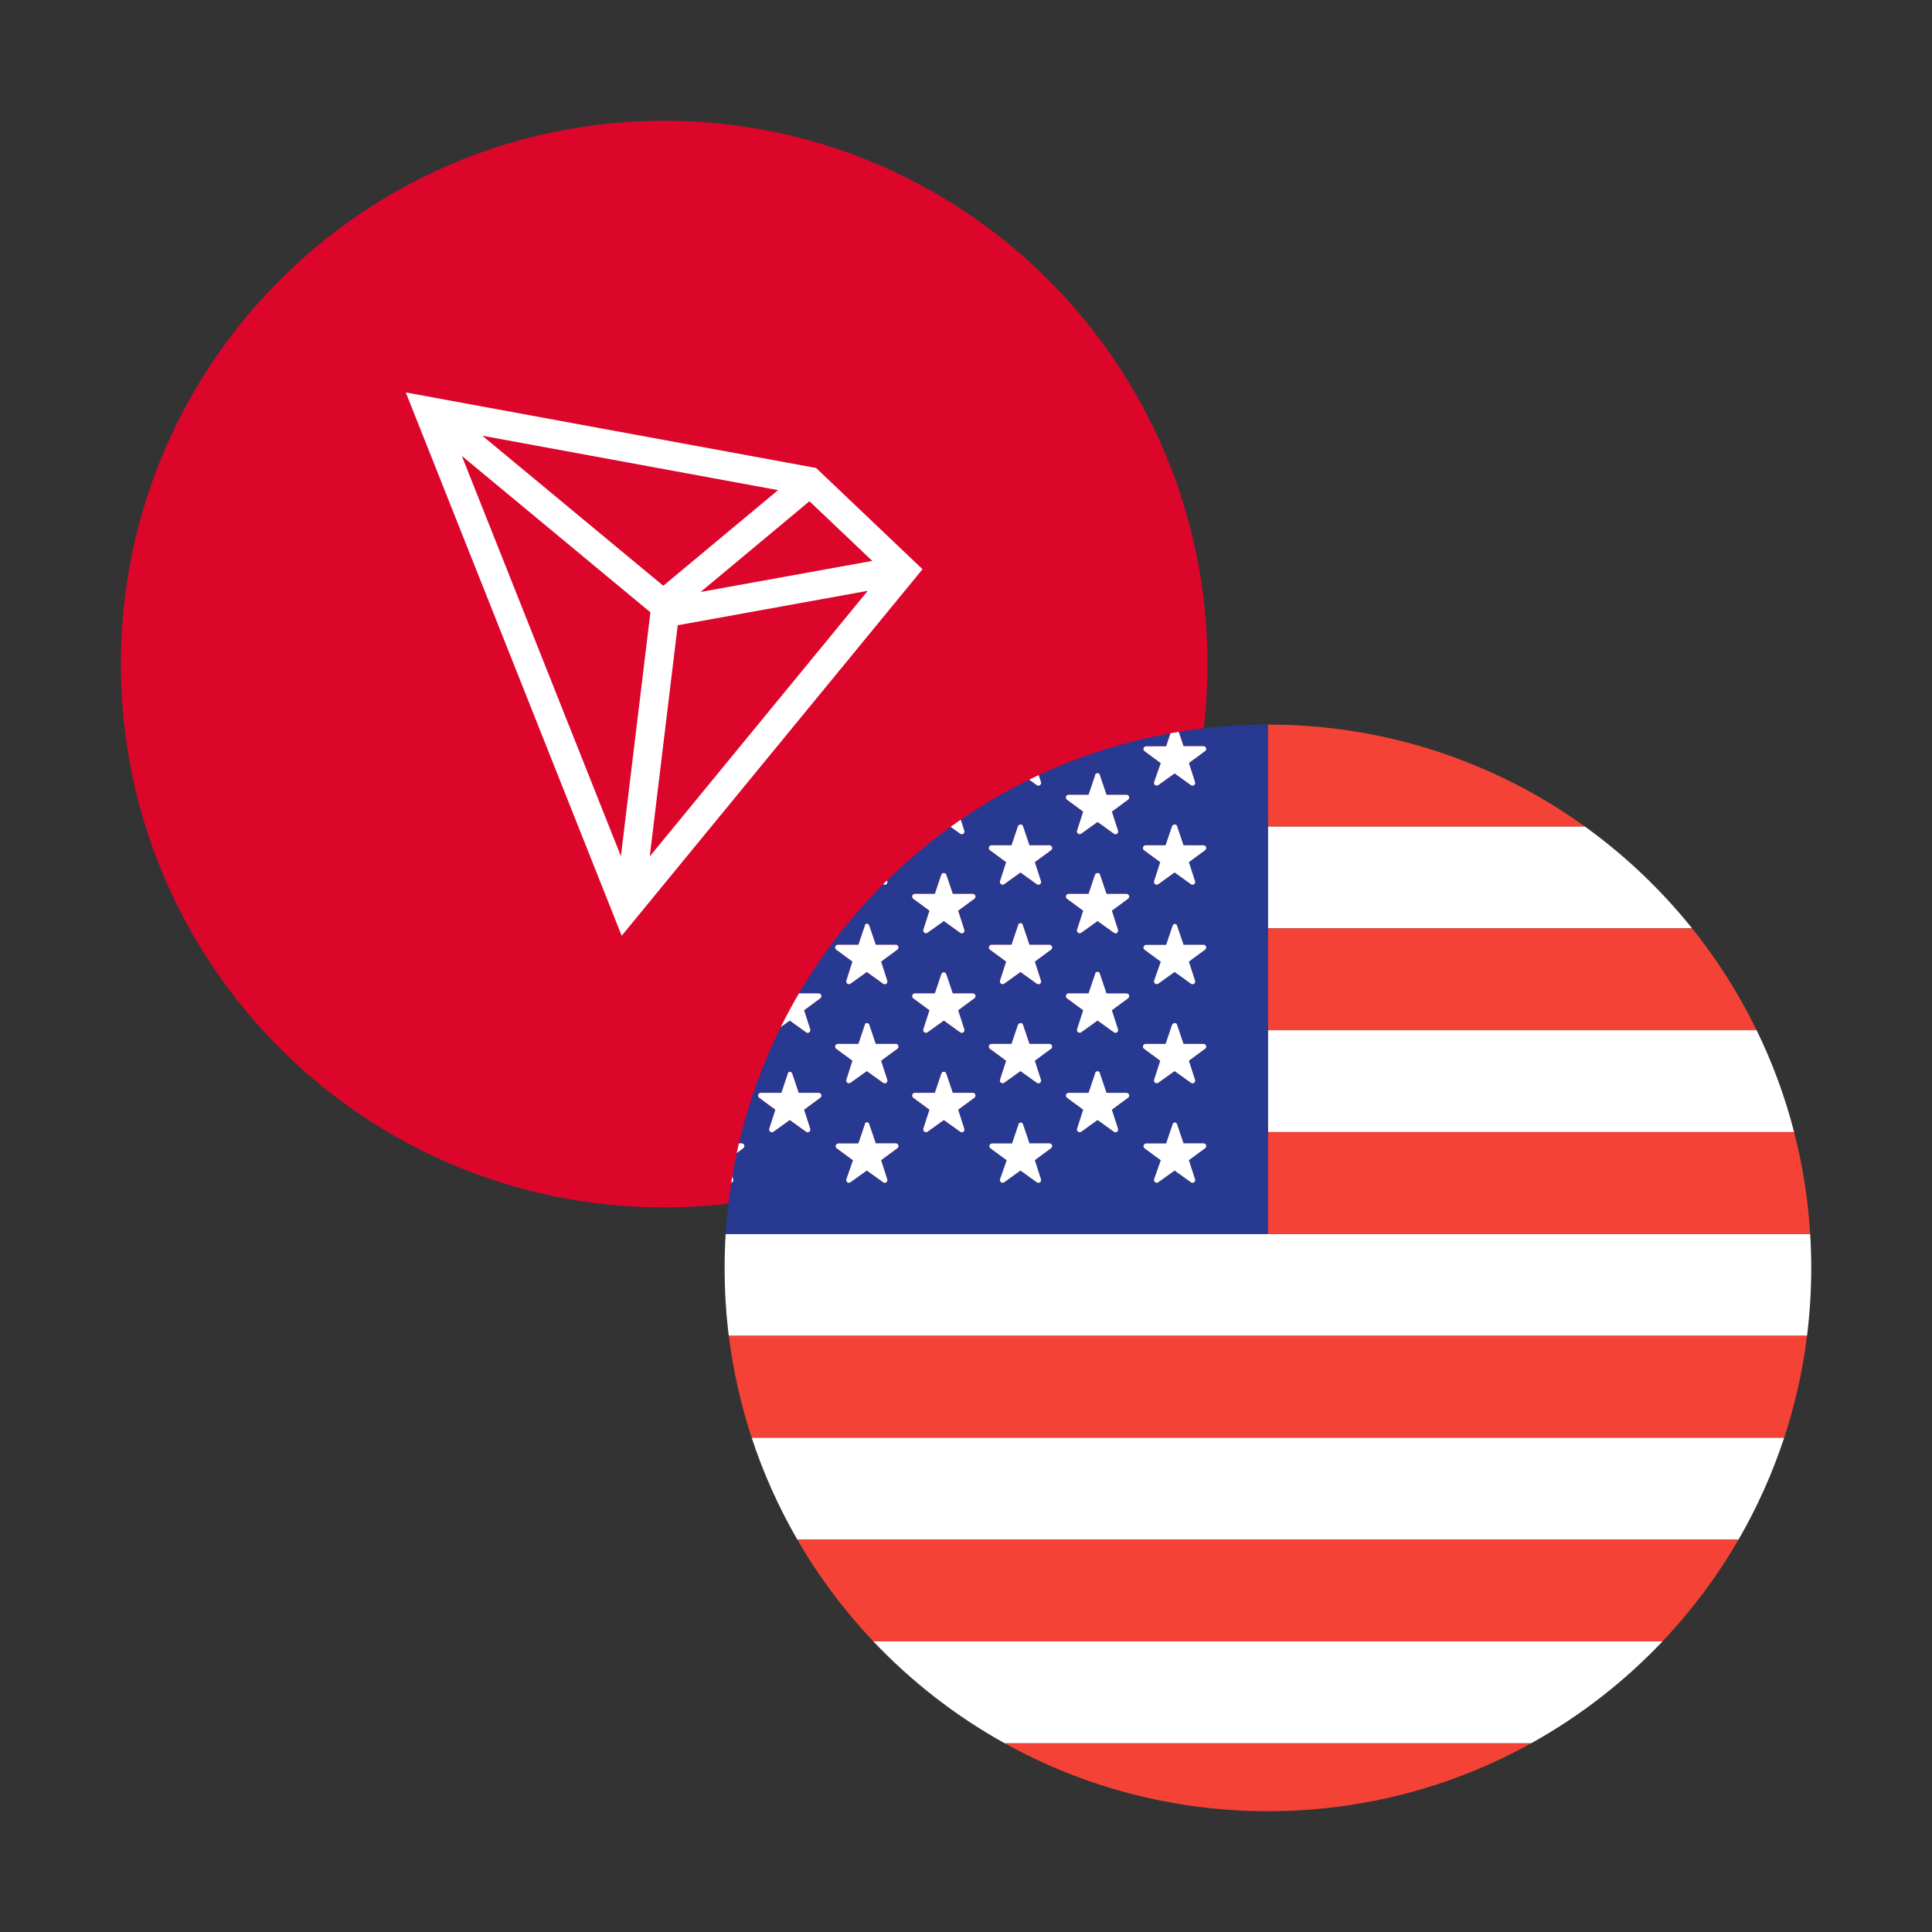 <svg width="32" height="32" viewBox="0 0 32 32" fill="none" xmlns="http://www.w3.org/2000/svg">
<rect x="0" y="0" width="32" height="32" fill="#333333" stroke="none"/>
<g id="markets / market-cryptocurrency-trxusd">
<g id="currencies / currency-trx">
<g id="logo">
<path d="M20 11C20 15.97 15.971 19.999 11.001 19.999C6.031 19.999 2.002 15.97 2.002 11C2.002 6.03 6.031 2.001 11.001 2.001C15.971 2.001 20 6.03 20 11Z" fill="#DC062B"/>
<path d="M13.517 7.751L6.721 6.5L10.297 15.499L15.28 9.428L13.517 7.751ZM13.407 8.302L14.447 9.29L11.604 9.805L13.407 8.302ZM10.986 9.702L7.989 7.217L12.887 8.118L10.986 9.702ZM10.773 10.142L10.284 14.181L7.649 7.551L10.773 10.142ZM11.225 10.356L14.373 9.786L10.762 14.185L11.225 10.356Z" fill="white"/>
</g>
</g>
<g id="currencies / currency-usd">
<g id="logo_2">
<path d="M12.019 20.438C12.008 20.623 12.002 20.811 12.002 21C12.002 21.381 12.025 21.756 12.071 22.125H29.93C29.976 21.756 30 21.381 30 21C30 20.811 29.994 20.623 29.982 20.438H12.019Z" fill="white"/>
<path d="M21.001 17.063V18.75H29.716C29.565 18.162 29.356 17.598 29.095 17.063H21.001Z" fill="white"/>
<path d="M21.001 15.376H28.026C27.513 14.736 26.915 14.168 26.248 13.688H21.001V15.376Z" fill="white"/>
<path d="M12.45 23.812C12.644 24.404 12.899 24.969 13.206 25.5H28.796C29.103 24.969 29.357 24.404 29.552 23.812H12.45Z" fill="white"/>
<path d="M14.466 27.187C15.098 27.854 15.831 28.425 16.641 28.874H25.361C26.17 28.425 26.904 27.854 27.536 27.187H14.466Z" fill="white"/>
<path d="M21.001 12.001L21.001 13.688H26.248C24.771 12.626 22.959 12.001 21.001 12.001Z" fill="#F44336"/>
<path d="M21.001 20.438H29.982C29.947 19.859 29.856 19.294 29.716 18.75H21.001L21.001 20.438Z" fill="#F44336"/>
<path d="M21.001 17.063H29.095C28.801 16.46 28.442 15.894 28.026 15.376H21.001V17.063Z" fill="#F44336"/>
<path d="M29.93 22.125C29.858 22.706 29.73 23.271 29.552 23.812H12.45C12.272 23.271 12.144 22.706 12.071 22.125H29.93Z" fill="#F44336"/>
<path d="M13.206 25.5C13.559 26.111 13.983 26.677 14.466 27.187H27.536C28.018 26.677 28.442 26.111 28.796 25.5H13.206Z" fill="#F44336"/>
<path d="M21.001 29.999C22.583 29.999 24.069 29.591 25.361 28.874H16.641C17.932 29.591 19.419 29.999 21.001 29.999Z" fill="#F44336"/>
<path fill-rule="evenodd" clip-rule="evenodd" d="M21.001 20.438H12.019C12.037 20.138 12.071 19.843 12.118 19.552C12.116 19.565 12.114 19.577 12.111 19.59C12.117 19.589 12.123 19.587 12.127 19.583C12.143 19.572 12.15 19.552 12.144 19.533L12.129 19.486C12.151 19.352 12.177 19.22 12.205 19.089C12.204 19.092 12.204 19.095 12.203 19.098L12.312 19.017C12.327 19.006 12.333 18.986 12.327 18.968C12.321 18.95 12.304 18.938 12.285 18.937H12.239C12.399 18.256 12.636 17.604 12.942 16.992C12.938 16.998 12.935 17.005 12.932 17.011L13.081 16.904L13.351 17.098C13.358 17.104 13.367 17.107 13.376 17.108C13.386 17.108 13.395 17.105 13.403 17.1C13.41 17.095 13.415 17.088 13.418 17.081C13.423 17.072 13.424 17.06 13.42 17.049L13.318 16.733L13.588 16.534C13.603 16.522 13.609 16.502 13.603 16.484C13.597 16.466 13.58 16.454 13.561 16.454H13.233C13.87 15.368 14.727 14.428 15.745 13.695L15.903 13.808C15.909 13.813 15.916 13.816 15.923 13.817C15.928 13.818 15.933 13.818 15.938 13.817C15.943 13.816 15.946 13.815 15.95 13.813L15.953 13.811L15.956 13.81C15.972 13.798 15.978 13.778 15.972 13.759L15.913 13.576C17.36 12.582 19.113 12.001 21.001 12.001V20.438ZM19.603 12.359L19.523 12.122C19.478 12.129 19.433 12.137 19.388 12.145L19.315 12.361H18.983C18.977 12.361 18.971 12.362 18.966 12.365L18.961 12.367L18.959 12.369C18.951 12.374 18.945 12.382 18.942 12.392C18.936 12.409 18.941 12.429 18.956 12.441L19.226 12.64L19.115 12.955C19.11 12.973 19.117 12.993 19.133 13.004C19.142 13.01 19.153 13.012 19.163 13.011C19.171 13.011 19.178 13.008 19.185 13.004L19.455 12.81L19.725 13.004C19.73 13.008 19.735 13.01 19.741 13.012C19.754 13.015 19.767 13.013 19.777 13.005C19.794 12.994 19.8 12.973 19.794 12.955L19.692 12.638L19.962 12.439C19.968 12.435 19.972 12.429 19.975 12.423L19.976 12.419C19.977 12.418 19.977 12.416 19.978 12.415C19.979 12.412 19.979 12.409 19.979 12.405C19.979 12.4 19.978 12.395 19.977 12.39C19.972 12.377 19.962 12.366 19.949 12.362C19.945 12.36 19.94 12.359 19.935 12.359H19.603ZM17.225 13.005C17.241 12.994 17.248 12.973 17.242 12.955L17.204 12.838C17.173 12.853 17.142 12.868 17.11 12.883L17.047 12.914L17.172 13.004C17.188 13.016 17.209 13.016 17.225 13.005ZM19.315 18.939L19.422 18.622C19.426 18.605 19.441 18.592 19.458 18.592C19.476 18.591 19.492 18.603 19.496 18.621L19.603 18.937H19.935C19.946 18.938 19.957 18.942 19.965 18.949C19.97 18.954 19.974 18.961 19.977 18.968C19.983 18.986 19.977 19.006 19.962 19.017L19.692 19.216L19.794 19.533C19.8 19.552 19.794 19.572 19.777 19.583C19.761 19.595 19.74 19.594 19.725 19.582L19.455 19.388L19.185 19.582C19.182 19.583 19.18 19.585 19.177 19.586L19.174 19.587L19.169 19.589C19.165 19.59 19.161 19.59 19.157 19.59C19.155 19.59 19.152 19.59 19.15 19.589C19.144 19.588 19.138 19.585 19.133 19.582C19.131 19.58 19.128 19.578 19.127 19.576C19.125 19.574 19.123 19.572 19.121 19.569L19.12 19.567L19.119 19.565L19.117 19.561C19.113 19.553 19.113 19.543 19.115 19.533L19.226 19.218L18.956 19.019C18.947 19.012 18.941 19.001 18.939 18.989C18.939 18.983 18.939 18.976 18.942 18.97C18.944 18.963 18.948 18.957 18.953 18.952C18.955 18.95 18.957 18.948 18.959 18.947L18.963 18.945L18.966 18.943L18.968 18.942L18.973 18.941C18.976 18.94 18.98 18.939 18.983 18.939H19.315ZM16.944 18.621C16.94 18.603 16.924 18.591 16.906 18.592C16.889 18.592 16.873 18.605 16.87 18.622L16.763 18.939H16.431C16.412 18.94 16.395 18.952 16.39 18.97C16.384 18.988 16.389 19.008 16.404 19.019L16.674 19.218L16.563 19.533C16.56 19.545 16.562 19.558 16.568 19.568L16.571 19.572L16.573 19.575C16.576 19.578 16.578 19.58 16.581 19.582C16.596 19.593 16.617 19.593 16.633 19.582L16.902 19.388L17.172 19.582C17.178 19.587 17.185 19.59 17.192 19.591L17.196 19.591L17.199 19.591C17.201 19.591 17.204 19.591 17.206 19.591C17.212 19.59 17.219 19.588 17.225 19.583C17.241 19.572 17.248 19.552 17.242 19.533L17.14 19.216L17.41 19.017C17.412 19.016 17.414 19.014 17.415 19.013C17.417 19.011 17.418 19.01 17.419 19.008L17.421 19.004C17.422 19.002 17.423 19 17.424 18.999C17.425 18.996 17.426 18.993 17.426 18.99C17.427 18.987 17.427 18.984 17.427 18.98L17.427 18.976L17.426 18.973L17.425 18.968C17.419 18.95 17.402 18.938 17.383 18.937H17.051L16.944 18.621ZM14.398 18.621L14.505 18.937H14.837C14.856 18.938 14.873 18.95 14.879 18.968C14.882 18.977 14.882 18.985 14.88 18.994C14.877 19.003 14.872 19.011 14.864 19.017L14.594 19.216L14.696 19.533C14.697 19.535 14.697 19.538 14.698 19.54L14.698 19.544L14.698 19.549C14.698 19.553 14.697 19.558 14.696 19.562C14.693 19.57 14.687 19.578 14.68 19.583C14.664 19.595 14.642 19.594 14.627 19.582L14.357 19.388L14.087 19.582C14.071 19.593 14.051 19.593 14.035 19.582C14.025 19.575 14.019 19.564 14.017 19.553C14.016 19.55 14.016 19.547 14.016 19.544C14.016 19.542 14.016 19.54 14.017 19.537L14.018 19.533L14.128 19.218L13.858 19.019C13.852 19.014 13.848 19.008 13.845 19.001C13.843 18.996 13.841 18.991 13.841 18.986C13.841 18.98 13.842 18.975 13.844 18.97C13.847 18.959 13.855 18.95 13.865 18.945C13.871 18.941 13.878 18.939 13.885 18.939H14.218L14.325 18.622C14.326 18.577 14.386 18.577 14.398 18.621ZM18.22 17.784C18.22 17.769 18.212 17.755 18.199 17.748C18.193 17.744 18.185 17.742 18.178 17.742C18.171 17.742 18.164 17.744 18.158 17.748C18.152 17.751 18.148 17.755 18.145 17.76C18.143 17.762 18.142 17.765 18.14 17.767C18.138 17.772 18.137 17.778 18.137 17.784L18.03 18.101H17.698C17.679 18.101 17.663 18.113 17.657 18.131C17.651 18.149 17.656 18.169 17.671 18.181L17.941 18.38L17.839 18.696C17.837 18.705 17.837 18.714 17.84 18.722C17.843 18.731 17.849 18.739 17.857 18.745C17.872 18.756 17.893 18.756 17.909 18.745L18.179 18.551L18.449 18.745C18.464 18.757 18.485 18.758 18.501 18.747C18.517 18.735 18.524 18.715 18.518 18.696L18.416 18.38L18.686 18.181C18.701 18.169 18.707 18.149 18.701 18.131C18.698 18.123 18.693 18.116 18.686 18.11C18.679 18.104 18.669 18.101 18.659 18.101H18.327L18.22 17.784ZM15.674 17.784L15.781 18.101H16.113C16.132 18.101 16.149 18.113 16.155 18.131C16.161 18.149 16.155 18.169 16.14 18.181L15.87 18.38L15.972 18.696C15.978 18.715 15.972 18.735 15.956 18.747C15.948 18.752 15.939 18.754 15.93 18.755C15.926 18.755 15.921 18.754 15.916 18.752C15.912 18.751 15.907 18.748 15.903 18.745L15.633 18.551L15.363 18.745C15.347 18.756 15.327 18.756 15.311 18.745C15.296 18.734 15.289 18.715 15.293 18.696L15.395 18.38L15.125 18.181C15.111 18.169 15.105 18.149 15.111 18.131C15.117 18.113 15.133 18.101 15.152 18.101H15.484L15.591 17.784C15.602 17.741 15.662 17.741 15.674 17.784ZM13.229 18.101L13.122 17.784C13.109 17.741 13.05 17.741 13.049 17.784L12.942 18.101H12.6C12.597 18.101 12.593 18.101 12.59 18.102C12.586 18.103 12.582 18.105 12.578 18.107C12.569 18.113 12.562 18.121 12.559 18.131C12.553 18.149 12.558 18.169 12.573 18.181L12.843 18.38L12.741 18.696C12.736 18.715 12.743 18.734 12.759 18.745C12.766 18.75 12.774 18.752 12.782 18.753C12.792 18.753 12.802 18.751 12.811 18.745L13.081 18.551L13.351 18.745C13.366 18.757 13.387 18.758 13.403 18.747C13.419 18.735 13.426 18.715 13.42 18.696L13.318 18.38L13.588 18.181C13.603 18.169 13.609 18.149 13.603 18.131C13.597 18.113 13.58 18.101 13.561 18.101H13.229ZM19.496 16.973L19.603 17.29H19.935C19.954 17.29 19.971 17.302 19.977 17.32C19.979 17.328 19.98 17.335 19.978 17.342C19.977 17.353 19.971 17.363 19.962 17.37L19.692 17.569L19.794 17.885C19.797 17.895 19.797 17.904 19.794 17.913C19.793 17.916 19.792 17.919 19.791 17.921C19.789 17.924 19.788 17.926 19.786 17.928C19.784 17.931 19.781 17.933 19.777 17.936C19.761 17.947 19.74 17.946 19.725 17.934L19.455 17.741L19.185 17.934C19.176 17.94 19.167 17.943 19.157 17.942C19.148 17.942 19.14 17.939 19.133 17.934C19.117 17.923 19.11 17.904 19.115 17.885L19.217 17.569L18.947 17.37C18.932 17.358 18.927 17.338 18.933 17.32C18.936 17.31 18.943 17.301 18.953 17.296C18.959 17.292 18.966 17.29 18.974 17.29H19.306L19.413 16.973C19.429 16.936 19.489 16.936 19.496 16.973ZM17.051 17.29L16.944 16.973C16.937 16.936 16.877 16.936 16.861 16.973L16.754 17.29H16.422C16.403 17.29 16.387 17.302 16.381 17.32C16.375 17.338 16.38 17.358 16.395 17.37L16.665 17.569L16.563 17.885C16.558 17.904 16.565 17.923 16.581 17.934C16.596 17.945 16.617 17.945 16.633 17.934L16.902 17.741L17.172 17.934C17.188 17.946 17.209 17.947 17.225 17.936C17.235 17.929 17.241 17.92 17.243 17.909C17.244 17.905 17.244 17.9 17.244 17.896C17.244 17.892 17.243 17.889 17.242 17.885L17.14 17.569L17.41 17.37C17.425 17.358 17.431 17.338 17.425 17.32C17.421 17.31 17.414 17.302 17.406 17.296C17.399 17.292 17.391 17.29 17.383 17.29H17.051ZM14.398 16.973L14.505 17.29H14.837C14.856 17.29 14.873 17.302 14.879 17.32C14.885 17.338 14.879 17.358 14.864 17.37L14.594 17.569L14.696 17.885C14.702 17.904 14.695 17.924 14.68 17.936C14.664 17.947 14.642 17.946 14.627 17.934L14.357 17.741L14.087 17.934C14.071 17.945 14.051 17.945 14.035 17.934C14.02 17.923 14.012 17.904 14.018 17.885L14.119 17.569L13.849 17.37C13.834 17.358 13.829 17.338 13.835 17.32C13.841 17.302 13.857 17.29 13.876 17.29H14.218L14.325 16.973C14.326 16.936 14.386 16.936 14.398 16.973ZM18.22 16.137C18.22 16.114 18.201 16.096 18.179 16.096C18.171 16.096 18.163 16.098 18.157 16.102L18.155 16.103L18.152 16.105L18.149 16.107L18.147 16.11C18.145 16.113 18.143 16.116 18.142 16.119C18.14 16.121 18.139 16.123 18.139 16.126C18.138 16.128 18.138 16.13 18.137 16.132L18.137 16.137L18.03 16.454H17.698C17.679 16.454 17.663 16.466 17.657 16.484C17.651 16.502 17.656 16.522 17.671 16.534L17.941 16.733L17.839 17.049C17.837 17.059 17.837 17.069 17.841 17.077C17.843 17.082 17.846 17.087 17.849 17.091L17.853 17.095C17.854 17.096 17.855 17.097 17.857 17.098C17.866 17.104 17.876 17.107 17.886 17.106C17.894 17.105 17.902 17.103 17.909 17.098L18.179 16.904L18.449 17.098C18.453 17.102 18.458 17.104 18.463 17.106C18.467 17.107 18.471 17.108 18.474 17.108C18.484 17.108 18.493 17.105 18.501 17.1C18.512 17.093 18.518 17.081 18.52 17.07C18.521 17.063 18.52 17.056 18.518 17.049L18.416 16.733L18.686 16.534C18.694 16.528 18.699 16.52 18.701 16.512C18.704 16.503 18.704 16.493 18.701 16.484C18.698 16.475 18.692 16.468 18.684 16.462C18.677 16.457 18.669 16.454 18.659 16.454H18.327L18.22 16.137ZM15.674 16.137L15.781 16.454H16.113C16.132 16.454 16.149 16.466 16.155 16.484C16.161 16.502 16.155 16.522 16.14 16.534L15.87 16.733L15.972 17.049C15.973 17.052 15.973 17.055 15.974 17.057C15.974 17.061 15.975 17.064 15.974 17.067C15.974 17.072 15.973 17.076 15.971 17.08C15.97 17.083 15.968 17.086 15.966 17.089C15.963 17.093 15.96 17.097 15.956 17.1C15.94 17.111 15.918 17.11 15.903 17.098L15.633 16.904L15.363 17.098C15.347 17.109 15.327 17.109 15.311 17.098C15.307 17.095 15.303 17.091 15.3 17.087C15.297 17.082 15.294 17.077 15.293 17.071L15.292 17.067L15.292 17.061C15.292 17.059 15.292 17.057 15.292 17.055C15.293 17.053 15.293 17.051 15.293 17.049L15.395 16.733L15.125 16.534C15.111 16.522 15.105 16.502 15.111 16.484C15.117 16.466 15.133 16.454 15.152 16.454H15.484L15.591 16.137C15.602 16.094 15.662 16.094 15.674 16.137ZM19.603 15.648L19.496 15.332C19.492 15.314 19.476 15.302 19.458 15.303C19.453 15.303 19.448 15.304 19.444 15.306C19.433 15.311 19.425 15.321 19.422 15.333L19.315 15.65H18.983C18.971 15.65 18.959 15.656 18.951 15.665C18.947 15.669 18.944 15.675 18.942 15.681C18.939 15.688 18.939 15.695 18.94 15.701C18.941 15.713 18.947 15.723 18.956 15.73L19.226 15.929L19.115 16.244C19.11 16.262 19.117 16.282 19.133 16.293C19.148 16.303 19.169 16.303 19.185 16.293L19.455 16.099L19.725 16.293C19.74 16.305 19.761 16.305 19.777 16.294C19.794 16.283 19.8 16.262 19.794 16.244L19.692 15.927L19.962 15.728C19.977 15.716 19.983 15.697 19.977 15.679C19.971 15.661 19.954 15.649 19.935 15.648H19.603ZM16.902 15.29C16.913 15.29 16.923 15.294 16.93 15.301C16.939 15.309 16.944 15.319 16.944 15.332L17.051 15.648H17.383C17.402 15.649 17.419 15.661 17.425 15.679C17.431 15.697 17.425 15.716 17.41 15.728L17.14 15.927L17.242 16.244C17.245 16.253 17.245 16.262 17.242 16.27C17.241 16.275 17.239 16.28 17.236 16.284L17.234 16.287L17.231 16.289C17.23 16.291 17.227 16.293 17.225 16.294C17.209 16.305 17.188 16.305 17.172 16.293L16.902 16.099L16.633 16.293C16.617 16.303 16.596 16.303 16.581 16.293C16.565 16.282 16.558 16.262 16.563 16.244L16.665 15.927L16.395 15.728C16.38 15.716 16.375 15.697 16.381 15.679C16.387 15.661 16.403 15.649 16.422 15.648H16.754L16.861 15.332C16.861 15.309 16.88 15.29 16.902 15.29ZM14.505 15.648L14.398 15.332C14.386 15.288 14.326 15.288 14.325 15.332L14.218 15.648H13.876C13.857 15.649 13.841 15.661 13.835 15.679C13.829 15.697 13.834 15.716 13.849 15.728L14.119 15.927L14.018 16.244C14.012 16.262 14.02 16.282 14.035 16.293C14.051 16.303 14.071 16.303 14.087 16.293L14.357 16.099L14.627 16.293C14.642 16.305 14.664 16.305 14.68 16.294C14.69 16.287 14.697 16.275 14.698 16.262C14.699 16.256 14.698 16.25 14.696 16.244L14.594 15.927L14.864 15.728C14.879 15.716 14.885 15.697 14.879 15.679C14.873 15.661 14.856 15.649 14.837 15.648H14.505ZM15.674 14.488L15.781 14.805H16.113C16.124 14.805 16.134 14.809 16.142 14.816C16.148 14.821 16.152 14.828 16.155 14.836C16.161 14.854 16.155 14.873 16.14 14.885L15.87 15.084L15.972 15.401C15.978 15.419 15.972 15.44 15.956 15.451C15.945 15.459 15.932 15.461 15.919 15.458C15.913 15.456 15.908 15.453 15.903 15.449L15.633 15.256L15.363 15.449C15.354 15.456 15.344 15.458 15.334 15.457C15.326 15.457 15.318 15.454 15.311 15.449C15.296 15.438 15.289 15.419 15.293 15.401L15.395 15.084L15.125 14.885C15.111 14.873 15.105 14.854 15.111 14.836C15.117 14.818 15.133 14.806 15.152 14.805H15.484L15.591 14.488C15.602 14.451 15.662 14.451 15.674 14.488ZM18.327 14.805L18.22 14.488C18.213 14.451 18.153 14.451 18.137 14.488L18.03 14.805H17.698C17.679 14.806 17.663 14.818 17.657 14.836C17.651 14.854 17.656 14.873 17.671 14.885L17.941 15.084L17.839 15.401C17.834 15.419 17.841 15.438 17.857 15.449C17.872 15.46 17.893 15.46 17.909 15.449L18.179 15.256L18.449 15.449C18.464 15.462 18.485 15.462 18.501 15.451C18.517 15.44 18.524 15.419 18.518 15.401L18.416 15.084L18.686 14.885C18.701 14.873 18.707 14.854 18.701 14.836C18.695 14.818 18.678 14.806 18.659 14.805H18.327ZM16.944 13.684L17.051 14.001H17.383C17.386 14.001 17.39 14.001 17.393 14.002C17.397 14.003 17.401 14.005 17.405 14.007C17.414 14.012 17.421 14.021 17.425 14.031C17.431 14.049 17.425 14.069 17.41 14.081L17.14 14.28L17.242 14.596C17.248 14.615 17.241 14.635 17.225 14.646C17.209 14.658 17.188 14.657 17.172 14.645L16.902 14.451L16.633 14.645C16.617 14.656 16.596 14.656 16.581 14.645C16.568 14.636 16.561 14.622 16.562 14.607C16.562 14.605 16.562 14.603 16.562 14.601L16.563 14.596L16.665 14.28L16.395 14.081C16.38 14.069 16.375 14.049 16.381 14.031C16.387 14.013 16.403 14.001 16.422 14.001H16.754L16.861 13.684C16.877 13.647 16.937 13.647 16.944 13.684ZM19.603 14.001L19.496 13.684C19.489 13.647 19.429 13.647 19.413 13.684L19.306 14.001H18.974C18.966 14.001 18.959 14.003 18.953 14.007C18.944 14.012 18.936 14.021 18.933 14.031C18.927 14.049 18.932 14.069 18.947 14.081L19.217 14.28L19.115 14.596C19.115 14.599 19.114 14.601 19.114 14.604C19.114 14.606 19.114 14.608 19.114 14.611C19.114 14.615 19.115 14.618 19.116 14.622C19.117 14.627 19.12 14.631 19.123 14.635C19.126 14.639 19.129 14.642 19.133 14.645C19.148 14.656 19.169 14.656 19.185 14.645L19.455 14.451L19.725 14.645C19.74 14.657 19.761 14.658 19.777 14.646C19.794 14.635 19.8 14.615 19.794 14.596L19.692 14.28L19.962 14.081C19.97 14.075 19.975 14.066 19.977 14.057C19.98 14.049 19.98 14.04 19.977 14.031C19.971 14.013 19.954 14.001 19.935 14.001H19.603ZM18.213 12.823C18.215 12.827 18.216 12.83 18.218 12.834C18.218 12.835 18.219 12.837 18.219 12.839C18.22 12.842 18.22 12.844 18.22 12.847L18.327 13.164H18.659C18.663 13.164 18.667 13.164 18.671 13.165C18.674 13.166 18.677 13.168 18.681 13.17C18.69 13.175 18.697 13.184 18.701 13.194C18.707 13.212 18.701 13.232 18.686 13.244L18.416 13.443L18.518 13.759C18.522 13.772 18.52 13.785 18.514 13.796C18.513 13.798 18.511 13.8 18.51 13.802C18.507 13.805 18.505 13.807 18.501 13.81C18.485 13.821 18.464 13.82 18.449 13.808L18.179 13.614L17.909 13.808C17.902 13.813 17.894 13.816 17.886 13.816C17.876 13.817 17.866 13.814 17.857 13.808C17.841 13.797 17.834 13.778 17.839 13.759L17.941 13.443L17.671 13.244C17.656 13.232 17.651 13.212 17.657 13.194C17.663 13.176 17.679 13.164 17.698 13.164H18.03L18.137 12.847C18.137 12.832 18.145 12.818 18.158 12.811C18.166 12.806 18.175 12.805 18.184 12.806C18.189 12.807 18.195 12.808 18.199 12.811C18.203 12.813 18.205 12.815 18.208 12.818C18.21 12.819 18.211 12.822 18.213 12.823Z" fill="#283991"/>
<path d="M14.692 14.583L14.648 14.627L14.628 14.646C14.643 14.657 14.664 14.657 14.68 14.646C14.69 14.64 14.696 14.629 14.698 14.618C14.699 14.611 14.698 14.603 14.696 14.596L14.692 14.583Z" fill="#283991"/>
<path d="M19.388 12.145C19.433 12.137 19.478 12.129 19.523 12.122L19.603 12.359H19.935C19.954 12.36 19.971 12.372 19.977 12.39C19.983 12.408 19.977 12.427 19.962 12.439L19.692 12.638L19.794 12.955C19.8 12.973 19.794 12.994 19.777 13.005C19.761 13.016 19.74 13.016 19.725 13.004L19.455 12.81L19.185 13.004C19.169 13.014 19.148 13.014 19.133 13.004C19.117 12.993 19.11 12.973 19.115 12.955L19.226 12.64L18.956 12.441C18.941 12.429 18.936 12.409 18.942 12.392C18.948 12.374 18.964 12.361 18.983 12.361H19.315L19.388 12.145Z" fill="white"/>
<path d="M17.047 12.914C17.099 12.888 17.152 12.863 17.204 12.838L17.242 12.955C17.248 12.973 17.241 12.994 17.225 13.005C17.209 13.016 17.188 13.016 17.172 13.004L17.047 12.914Z" fill="white"/>
<path d="M15.745 13.695C15.8 13.655 15.857 13.615 15.913 13.576L15.972 13.759C15.978 13.778 15.972 13.798 15.956 13.81C15.94 13.821 15.918 13.82 15.903 13.808L15.745 13.695Z" fill="white"/>
<path d="M14.628 14.646C14.649 14.625 14.67 14.604 14.692 14.583L14.696 14.596C14.702 14.615 14.696 14.635 14.68 14.646C14.664 14.657 14.643 14.657 14.628 14.646Z" fill="white"/>
<path d="M12.932 17.011C13.026 16.822 13.126 16.636 13.233 16.454H13.561C13.58 16.454 13.597 16.466 13.603 16.484C13.609 16.502 13.603 16.522 13.588 16.534L13.318 16.733L13.42 17.049C13.426 17.068 13.419 17.088 13.403 17.1C13.387 17.111 13.366 17.11 13.351 17.098L13.081 16.904L12.932 17.011Z" fill="white"/>
<path d="M12.111 19.59C12.117 19.589 12.123 19.587 12.127 19.583C12.143 19.572 12.15 19.552 12.144 19.533L12.129 19.486C12.123 19.52 12.117 19.555 12.111 19.59Z" fill="white"/>
<path d="M12.203 19.098C12.215 19.044 12.227 18.991 12.239 18.937H12.285C12.304 18.938 12.321 18.95 12.327 18.968C12.333 18.986 12.327 19.006 12.312 19.017L12.203 19.098Z" fill="white"/>
<path d="M19.496 18.621C19.492 18.603 19.476 18.591 19.458 18.592C19.441 18.592 19.426 18.605 19.422 18.622L19.315 18.939H18.983C18.964 18.94 18.948 18.952 18.942 18.97C18.936 18.988 18.941 19.008 18.956 19.019L19.226 19.218L19.115 19.533C19.11 19.551 19.117 19.571 19.133 19.582C19.148 19.593 19.169 19.593 19.185 19.582L19.455 19.388L19.725 19.582C19.74 19.594 19.761 19.595 19.777 19.583C19.794 19.572 19.8 19.552 19.794 19.533L19.692 19.216L19.962 19.017C19.977 19.006 19.983 18.986 19.977 18.968C19.971 18.95 19.954 18.938 19.935 18.937H19.603L19.496 18.621Z" fill="white"/>
<path d="M16.944 18.621C16.94 18.603 16.924 18.591 16.906 18.592C16.889 18.592 16.873 18.605 16.87 18.622L16.763 18.939H16.431C16.412 18.94 16.395 18.952 16.39 18.97C16.384 18.988 16.389 19.008 16.404 19.019L16.674 19.218L16.563 19.533C16.558 19.551 16.565 19.571 16.581 19.582C16.596 19.593 16.617 19.593 16.633 19.582L16.902 19.388L17.172 19.582C17.188 19.594 17.209 19.595 17.225 19.583C17.241 19.572 17.248 19.552 17.242 19.533L17.14 19.216L17.41 19.017C17.425 19.006 17.431 18.986 17.425 18.968C17.419 18.95 17.402 18.938 17.383 18.937H17.051L16.944 18.621Z" fill="white"/>
<path d="M14.505 18.937L14.398 18.621C14.386 18.577 14.326 18.577 14.325 18.622L14.218 18.939H13.885C13.866 18.94 13.85 18.952 13.844 18.97C13.838 18.988 13.843 19.008 13.858 19.019L14.128 19.218L14.018 19.533C14.012 19.551 14.02 19.571 14.035 19.582C14.051 19.593 14.071 19.593 14.087 19.582L14.357 19.388L14.627 19.582C14.642 19.594 14.664 19.595 14.68 19.583C14.696 19.572 14.702 19.552 14.696 19.533L14.594 19.216L14.864 19.017C14.879 19.006 14.885 18.986 14.879 18.968C14.873 18.95 14.856 18.938 14.837 18.937H14.505Z" fill="white"/>
<path d="M18.22 17.784C18.22 17.769 18.212 17.755 18.199 17.748C18.186 17.741 18.171 17.741 18.158 17.748C18.145 17.755 18.137 17.769 18.137 17.784L18.03 18.101H17.698C17.679 18.101 17.663 18.113 17.657 18.131C17.651 18.149 17.656 18.169 17.671 18.181L17.941 18.38L17.839 18.696C17.834 18.715 17.841 18.734 17.857 18.745C17.872 18.756 17.893 18.756 17.909 18.745L18.179 18.551L18.449 18.745C18.464 18.757 18.485 18.758 18.501 18.747C18.517 18.735 18.524 18.715 18.518 18.696L18.416 18.38L18.686 18.181C18.701 18.169 18.707 18.149 18.701 18.131C18.695 18.113 18.678 18.101 18.659 18.101H18.327L18.22 17.784Z" fill="white"/>
<path d="M15.781 18.101L15.674 17.784C15.662 17.741 15.602 17.741 15.591 17.784L15.484 18.101H15.152C15.133 18.101 15.117 18.113 15.111 18.131C15.105 18.149 15.111 18.169 15.125 18.181L15.395 18.38L15.293 18.696C15.289 18.715 15.296 18.734 15.311 18.745C15.327 18.756 15.347 18.756 15.363 18.745L15.633 18.551L15.903 18.745C15.918 18.757 15.94 18.758 15.956 18.747C15.972 18.735 15.978 18.715 15.972 18.696L15.87 18.38L16.14 18.181C16.155 18.169 16.161 18.149 16.155 18.131C16.149 18.113 16.132 18.101 16.113 18.101H15.781Z" fill="white"/>
<path d="M13.229 18.101L13.122 17.784C13.109 17.741 13.05 17.741 13.049 17.784L12.942 18.101H12.6C12.581 18.101 12.565 18.113 12.559 18.131C12.553 18.149 12.558 18.169 12.573 18.181L12.843 18.38L12.741 18.696C12.736 18.715 12.743 18.734 12.759 18.745C12.774 18.756 12.795 18.756 12.811 18.745L13.081 18.551L13.351 18.745C13.366 18.757 13.387 18.758 13.403 18.747C13.419 18.735 13.426 18.715 13.42 18.696L13.318 18.38L13.588 18.181C13.603 18.169 13.609 18.149 13.603 18.131C13.597 18.113 13.58 18.101 13.561 18.101H13.229Z" fill="white"/>
<path d="M19.603 17.29L19.496 16.973C19.489 16.936 19.429 16.936 19.413 16.973L19.306 17.29H18.974C18.955 17.29 18.939 17.302 18.933 17.32C18.927 17.338 18.932 17.358 18.947 17.37L19.217 17.569L19.115 17.885C19.11 17.904 19.117 17.923 19.133 17.934C19.148 17.945 19.169 17.945 19.185 17.934L19.455 17.741L19.725 17.934C19.74 17.946 19.761 17.947 19.777 17.936C19.794 17.924 19.8 17.904 19.794 17.885L19.692 17.569L19.962 17.37C19.977 17.358 19.983 17.338 19.977 17.32C19.971 17.302 19.954 17.29 19.935 17.29H19.603Z" fill="white"/>
<path d="M17.051 17.29L16.944 16.973C16.937 16.936 16.877 16.936 16.861 16.973L16.754 17.29H16.422C16.403 17.29 16.387 17.302 16.381 17.32C16.375 17.338 16.38 17.358 16.395 17.37L16.665 17.569L16.563 17.885C16.558 17.904 16.565 17.923 16.581 17.934C16.596 17.945 16.617 17.945 16.633 17.934L16.902 17.741L17.172 17.934C17.188 17.946 17.209 17.947 17.225 17.936C17.241 17.924 17.248 17.904 17.242 17.885L17.14 17.569L17.41 17.37C17.425 17.358 17.431 17.338 17.425 17.32C17.419 17.302 17.402 17.29 17.383 17.29H17.051Z" fill="white"/>
<path d="M14.505 17.29L14.398 16.973C14.386 16.936 14.326 16.936 14.325 16.973L14.218 17.29H13.876C13.857 17.29 13.841 17.302 13.835 17.32C13.829 17.338 13.834 17.358 13.849 17.37L14.119 17.569L14.018 17.885C14.012 17.904 14.02 17.923 14.035 17.934C14.051 17.945 14.071 17.945 14.087 17.934L14.357 17.741L14.627 17.934C14.642 17.946 14.664 17.947 14.68 17.936C14.695 17.924 14.702 17.904 14.696 17.885L14.594 17.569L14.864 17.37C14.879 17.358 14.885 17.338 14.879 17.32C14.873 17.302 14.856 17.29 14.837 17.29H14.505Z" fill="white"/>
<path d="M18.22 16.137C18.22 16.114 18.201 16.096 18.179 16.096C18.156 16.096 18.137 16.114 18.137 16.137L18.03 16.454H17.698C17.679 16.454 17.663 16.466 17.657 16.484C17.651 16.502 17.656 16.522 17.671 16.534L17.941 16.733L17.839 17.049C17.834 17.068 17.841 17.087 17.857 17.098C17.872 17.109 17.893 17.109 17.909 17.098L18.179 16.904L18.449 17.098C18.464 17.11 18.485 17.111 18.501 17.1C18.517 17.088 18.524 17.068 18.518 17.049L18.416 16.733L18.686 16.534C18.701 16.522 18.707 16.502 18.701 16.484C18.695 16.466 18.678 16.454 18.659 16.454H18.327L18.22 16.137Z" fill="white"/>
<path d="M15.781 16.454L15.674 16.137C15.662 16.094 15.602 16.094 15.591 16.137L15.484 16.454H15.152C15.133 16.454 15.117 16.466 15.111 16.484C15.105 16.502 15.111 16.522 15.125 16.534L15.395 16.733L15.293 17.049C15.289 17.068 15.296 17.087 15.311 17.098C15.327 17.109 15.347 17.109 15.363 17.098L15.633 16.904L15.903 17.098C15.918 17.11 15.94 17.111 15.956 17.1C15.972 17.088 15.978 17.068 15.972 17.049L15.87 16.733L16.14 16.534C16.155 16.522 16.161 16.502 16.155 16.484C16.149 16.466 16.132 16.454 16.113 16.454H15.781Z" fill="white"/>
<path d="M19.496 15.332C19.492 15.314 19.476 15.302 19.458 15.303C19.441 15.303 19.426 15.316 19.422 15.333L19.315 15.65H18.983C18.964 15.65 18.948 15.663 18.942 15.681C18.936 15.699 18.941 15.718 18.956 15.73L19.226 15.929L19.115 16.244C19.11 16.262 19.117 16.282 19.133 16.293C19.148 16.303 19.169 16.303 19.185 16.293L19.455 16.099L19.725 16.293C19.74 16.305 19.761 16.305 19.777 16.294C19.794 16.283 19.8 16.262 19.794 16.244L19.692 15.927L19.962 15.728C19.977 15.716 19.983 15.697 19.977 15.679C19.971 15.661 19.954 15.649 19.935 15.648H19.603L19.496 15.332Z" fill="white"/>
<path d="M16.944 15.332C16.944 15.309 16.925 15.29 16.902 15.29C16.88 15.29 16.861 15.309 16.861 15.332L16.754 15.648H16.422C16.403 15.649 16.387 15.661 16.381 15.679C16.375 15.697 16.38 15.716 16.395 15.728L16.665 15.927L16.563 16.244C16.558 16.262 16.565 16.282 16.581 16.293C16.596 16.303 16.617 16.303 16.633 16.293L16.902 16.099L17.172 16.293C17.188 16.305 17.209 16.305 17.225 16.294C17.241 16.283 17.248 16.262 17.242 16.244L17.14 15.927L17.41 15.728C17.425 15.716 17.431 15.697 17.425 15.679C17.419 15.661 17.402 15.649 17.383 15.648H17.051L16.944 15.332Z" fill="white"/>
<path d="M14.505 15.648L14.398 15.332C14.386 15.288 14.326 15.288 14.325 15.332L14.218 15.648H13.876C13.857 15.649 13.841 15.661 13.835 15.679C13.829 15.697 13.834 15.716 13.849 15.728L14.119 15.927L14.018 16.244C14.012 16.262 14.02 16.282 14.035 16.293C14.051 16.303 14.071 16.303 14.087 16.293L14.357 16.099L14.627 16.293C14.642 16.305 14.664 16.305 14.68 16.294C14.696 16.283 14.702 16.262 14.696 16.244L14.594 15.927L14.864 15.728C14.879 15.716 14.885 15.697 14.879 15.679C14.873 15.661 14.856 15.649 14.837 15.648H14.505Z" fill="white"/>
<path d="M15.781 14.805L15.674 14.488C15.662 14.451 15.602 14.451 15.591 14.488L15.484 14.805H15.152C15.133 14.806 15.117 14.818 15.111 14.836C15.105 14.854 15.111 14.873 15.125 14.885L15.395 15.084L15.293 15.401C15.289 15.419 15.296 15.438 15.311 15.449C15.327 15.46 15.347 15.46 15.363 15.449L15.633 15.256L15.903 15.449C15.918 15.462 15.94 15.462 15.956 15.451C15.972 15.44 15.978 15.419 15.972 15.401L15.87 15.084L16.14 14.885C16.155 14.873 16.161 14.854 16.155 14.836C16.149 14.818 16.132 14.806 16.113 14.805H15.781Z" fill="white"/>
<path d="M18.327 14.805L18.22 14.488C18.213 14.451 18.153 14.451 18.137 14.488L18.03 14.805H17.698C17.679 14.806 17.663 14.818 17.657 14.836C17.651 14.854 17.656 14.873 17.671 14.885L17.941 15.084L17.839 15.401C17.834 15.419 17.841 15.438 17.857 15.449C17.872 15.46 17.893 15.46 17.909 15.449L18.179 15.256L18.449 15.449C18.464 15.462 18.485 15.462 18.501 15.451C18.517 15.44 18.524 15.419 18.518 15.401L18.416 15.084L18.686 14.885C18.701 14.873 18.707 14.854 18.701 14.836C18.695 14.818 18.678 14.806 18.659 14.805H18.327Z" fill="white"/>
<path d="M17.051 14.001L16.944 13.684C16.937 13.647 16.877 13.647 16.861 13.684L16.754 14.001H16.422C16.403 14.001 16.387 14.013 16.381 14.031C16.375 14.049 16.38 14.069 16.395 14.081L16.665 14.28L16.563 14.596C16.558 14.615 16.565 14.634 16.581 14.645C16.596 14.656 16.617 14.656 16.633 14.645L16.902 14.451L17.172 14.645C17.188 14.657 17.209 14.658 17.225 14.646C17.241 14.635 17.248 14.615 17.242 14.596L17.14 14.28L17.41 14.081C17.425 14.069 17.431 14.049 17.425 14.031C17.419 14.013 17.402 14.001 17.383 14.001H17.051Z" fill="white"/>
<path d="M19.603 14.001L19.496 13.684C19.489 13.647 19.429 13.647 19.413 13.684L19.306 14.001H18.974C18.955 14.001 18.939 14.013 18.933 14.031C18.927 14.049 18.932 14.069 18.947 14.081L19.217 14.28L19.115 14.596C19.11 14.615 19.117 14.634 19.133 14.645C19.148 14.656 19.169 14.656 19.185 14.645L19.455 14.451L19.725 14.645C19.74 14.657 19.761 14.658 19.777 14.646C19.794 14.635 19.8 14.615 19.794 14.596L19.692 14.28L19.962 14.081C19.977 14.069 19.983 14.049 19.977 14.031C19.971 14.013 19.954 14.001 19.935 14.001H19.603Z" fill="white"/>
<path d="M18.22 12.847C18.22 12.832 18.212 12.818 18.199 12.811C18.186 12.804 18.171 12.804 18.158 12.811C18.145 12.818 18.137 12.832 18.137 12.847L18.03 13.164H17.698C17.679 13.164 17.663 13.176 17.657 13.194C17.651 13.212 17.656 13.232 17.671 13.244L17.941 13.443L17.839 13.759C17.834 13.778 17.841 13.797 17.857 13.808C17.872 13.819 17.893 13.819 17.909 13.808L18.179 13.614L18.449 13.808C18.464 13.82 18.485 13.821 18.501 13.81C18.517 13.798 18.524 13.778 18.518 13.759L18.416 13.443L18.686 13.244C18.701 13.232 18.707 13.212 18.701 13.194C18.695 13.176 18.678 13.164 18.659 13.164H18.327L18.22 12.847Z" fill="white"/>
</g>
</g>
</g>
</svg>
